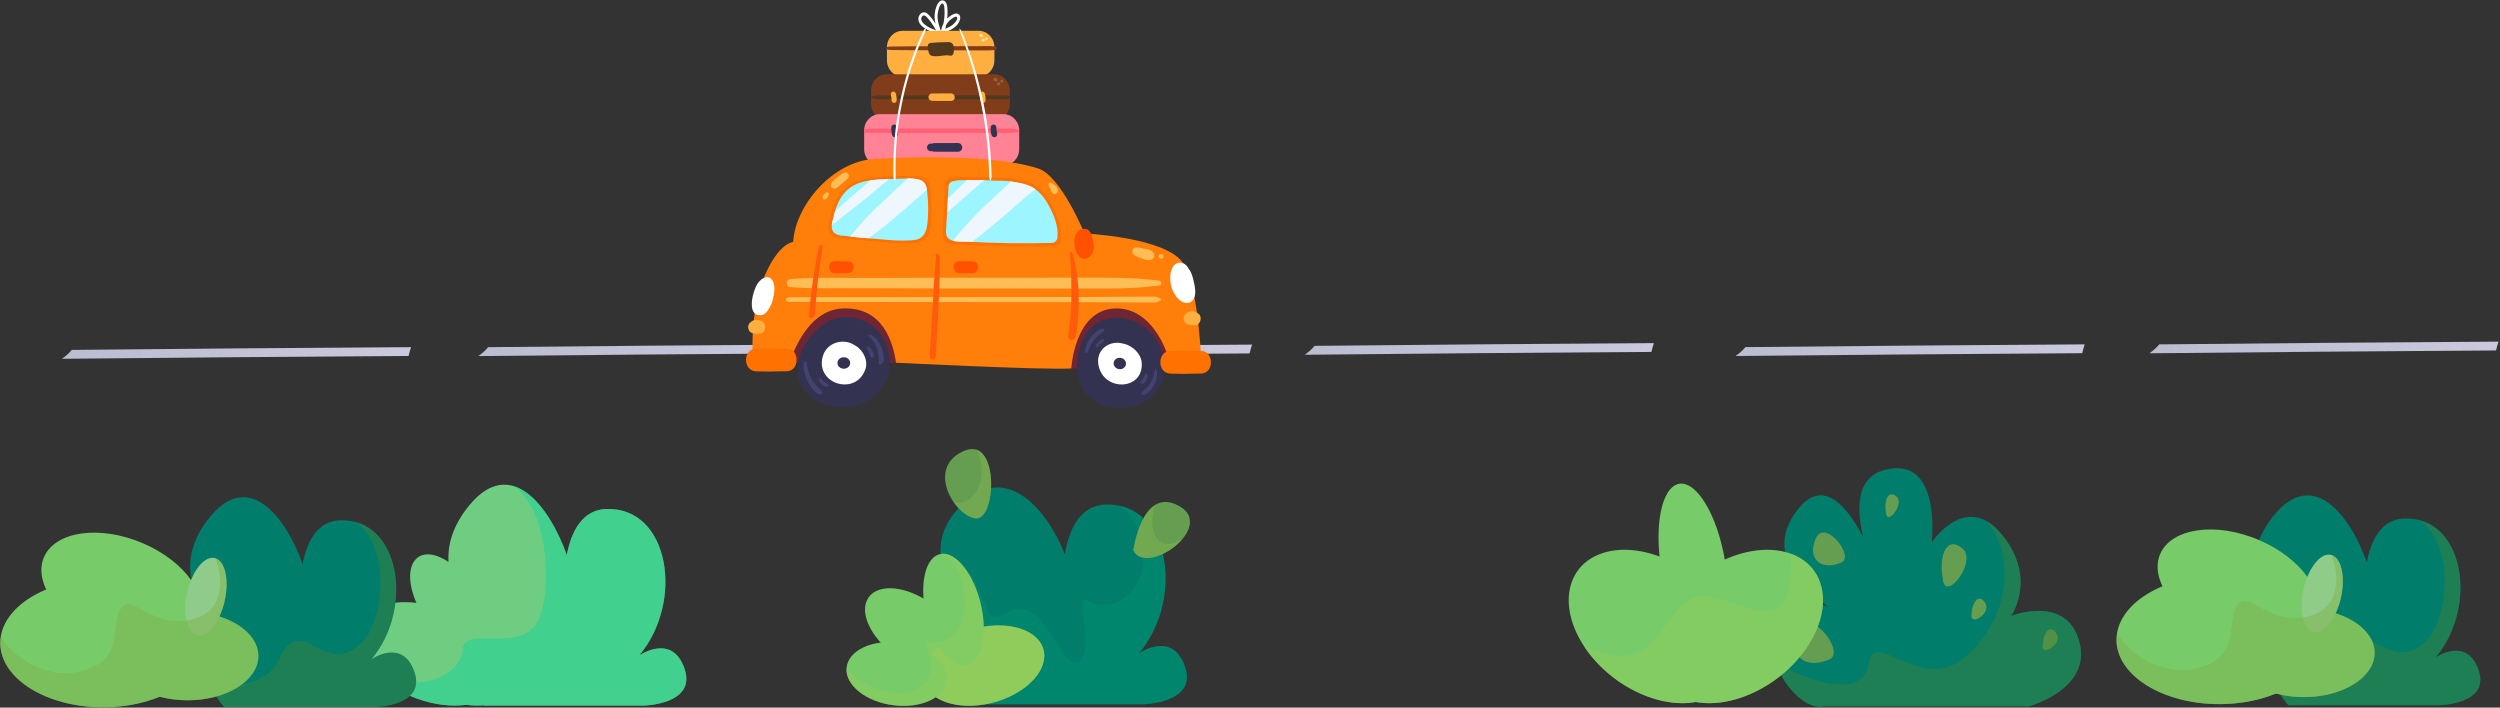 <svg width="1173" height="332" viewBox="0 0 1173 332" fill="none" xmlns="http://www.w3.org/2000/svg">
<rect x="0" y="0" width="1173" height="332" fill="#333333" stroke="none"/>
<path d="M855.504 331.404C843.665 334.205 823.474 307.166 835.661 290.388C847.847 273.609 867.342 290.388 867.342 290.388C867.342 290.388 820.03 267.611 844.025 238.438C866.304 211.347 886.844 284.325 886.844 284.325C886.844 284.325 856.078 227.735 884.395 220.429C911.199 213.514 906.339 254.492 906.339 254.492C906.339 254.492 922.299 230.254 939.211 250.762C956.124 271.27 943.589 288.984 943.589 288.984C943.589 288.984 969.703 278.73 975.619 301.103C981.535 323.476 951.941 331.398 951.941 331.398H855.504V331.404Z" fill="#007D6B"/>
<path d="M863.825 263.996C853.941 268.047 847.847 261.862 852.023 252.505C856.2 243.148 870.603 261.215 863.825 263.996Z" fill="#669E51"/>
<path d="M858.184 309.493C846.083 314.453 838.634 306.884 843.744 295.432C848.855 283.979 866.487 306.089 858.184 309.493Z" fill="#669E51"/>
<path d="M911.718 272.635C909.184 259.215 914.099 251.377 920.87 257.427C927.641 263.471 913.458 281.845 911.718 272.635Z" fill="#669E51"/>
<path d="M885.018 241.213C883.656 234.016 886.294 229.818 889.927 233.054C893.56 236.297 885.952 246.148 885.018 241.213Z" fill="#669E51"/>
<path d="M958.413 303.065C958.871 295.669 962.376 292.836 965.032 297.476C967.681 302.116 958.102 308.14 958.413 303.065Z" fill="#669E51"/>
<path d="M924.979 288.728C925.437 281.332 928.941 278.499 931.591 283.139C934.241 287.779 924.661 293.804 924.979 288.728Z" fill="#669E51"/>
<g style="mix-blend-mode:multiply" opacity="0.5">
<path d="M975.619 301.103C969.702 278.73 943.589 288.984 943.589 288.984C943.589 288.984 956.123 271.27 939.211 250.762C936.805 247.846 934.418 245.859 932.098 244.552C945.506 260.433 943.577 288.997 922.702 307.762C901.808 326.54 879.553 294.361 876.971 311.037C874.388 327.719 851.462 321.163 833.34 311.037C837.205 322.996 848.024 333.167 855.516 331.398H951.953C951.953 331.398 981.547 323.477 975.631 301.103H975.619Z" fill="#3D823D"/>
</g>
<path d="M321.18 313.754C315.385 296.835 299.938 307.525 299.938 307.525C321.18 282.165 314.097 237.835 284.491 238.816C273.33 239.187 268.024 249.191 265.949 260.439C257.621 237.053 239.463 213.866 220.34 236.925C212.58 246.282 209.96 255.318 210.443 263.65C204.52 259.67 198.708 258.843 195.276 262.195C191.326 266.04 191.625 274.301 195.392 282.87C181.685 281.229 170.36 285.671 167.887 294.765C164.718 306.416 177.253 321.24 195.887 327.879C204.075 330.795 212.073 331.648 218.74 330.699C221.341 331.071 224.156 331.141 227.099 330.949C227.166 331.02 227.209 331.071 227.209 331.071H301.868C301.868 331.071 326.968 330.667 321.174 313.748L321.18 313.754Z" fill="#6FCD81"/>
<g style="mix-blend-mode:multiply" opacity="0.5">
<path d="M321.18 313.754C315.385 296.835 299.938 307.525 299.938 307.525C321.18 282.165 314.097 237.835 284.491 238.816C273.33 239.188 268.024 249.192 265.948 260.439C260.551 245.295 251.039 230.254 239.811 227.78C255.087 234.817 260.148 271.61 253.176 289.683C246.197 307.756 217.928 293.047 217.189 304.398C216.457 315.748 201.034 324.156 179.359 318.702C183.908 322.413 189.543 325.617 195.881 327.88C204.068 330.796 212.067 331.648 218.734 330.699C221.335 331.071 224.15 331.142 227.093 330.949C227.16 331.02 227.202 331.071 227.202 331.071H301.862C301.862 331.071 326.962 330.667 321.167 313.748L321.18 313.754Z" fill="#13D499"/>
</g>
<path d="M105.207 331.711C105.207 331.711 89.601 315.273 105.207 306.409C110.848 303.205 121.093 310.626 121.093 310.626C121.093 310.626 68.219 279.069 98.686 242.321C125.227 210.315 149.814 272.135 146.145 291.24C142.481 310.338 131.479 245.051 159.589 244.115C187.699 243.18 194.422 285.273 174.255 309.351C174.255 309.351 188.92 299.199 194.421 315.266C199.923 331.333 176.086 331.711 176.086 331.711H105.201H105.207Z" fill="#007D6B"/>
<g style="mix-blend-mode:multiply" opacity="0.5">
<path d="M174.255 309.357C192.559 287.503 188.707 250.813 166.824 244.923C183.395 255.991 180.849 292.124 168.772 302.532C151.084 317.779 141.505 286.016 130.521 310.082C125.288 321.541 106.654 323.239 98.973 321.265C100.731 327.007 105.207 331.718 105.207 331.718H176.093C176.093 331.718 199.923 331.333 194.428 315.273C188.927 299.212 174.261 309.357 174.261 309.357H174.255Z" fill="#3D823D"/>
</g>
<path d="M460.533 330.43C460.533 330.43 443.84 312.838 460.533 303.353C466.571 299.924 477.531 307.871 477.531 307.871C477.531 307.871 415.681 267.322 453.554 234.784C482.073 210.283 508.26 266.688 504.34 287.125C500.42 307.563 488.649 237.707 518.725 236.707C548.807 235.707 556 280.749 534.416 306.506C534.416 306.506 550.108 295.643 555.993 312.831C561.879 330.02 536.376 330.43 536.376 330.43H460.527H460.533Z" fill="#007D6B"/>
<g style="mix-blend-mode:multiply" opacity="0.5">
<path d="M553.307 237.476C545.046 232.817 539.777 237.271 536.517 243.225C533.445 240.328 529.703 238.277 525.343 237.316C549.118 256.312 531.748 293.432 509.121 281.473C504.316 278.928 514.262 307.954 505.451 310.691C496.641 313.427 489.986 275.993 470.949 288.24C460.63 294.874 462.859 276.012 452.785 266.694L442.955 268.251C449.335 287.612 471.987 304.051 476.67 307.288C473.995 305.532 465.564 300.501 460.533 303.359C443.84 312.844 460.533 330.436 460.533 330.436H536.382C536.382 330.436 561.885 330.026 555.999 312.838C550.114 295.649 534.422 306.512 534.422 306.512C545.632 293.13 549.064 274.551 545.565 259.92C555.255 255.337 564.285 243.673 553.313 237.482L553.307 237.476Z" fill="#008F6F"/>
</g>
<path d="M449.842 309.024C446.215 316.446 433.643 316.292 421.774 308.685C409.899 301.077 403.219 288.888 406.846 281.473C410.473 274.051 423.044 274.199 434.913 281.812C446.789 289.42 453.468 301.603 449.842 309.031V309.024Z" fill="#77CC69"/>
<path d="M433.345 318.945C435.091 328.686 449.152 333.621 464.739 329.955C480.333 326.29 491.555 315.414 489.809 305.672C488.057 295.924 474.002 290.996 458.408 294.662C442.814 298.328 431.592 309.204 433.345 318.951V318.945Z" fill="#90CC5C"/>
<path d="M454.415 311.934C461.229 309.505 463.604 295.95 459.721 281.659C455.831 267.367 447.155 257.754 440.335 260.182C433.522 262.611 431.146 276.166 435.036 290.458C438.925 304.75 447.601 314.363 454.415 311.934Z" fill="#77CC69"/>
<path d="M444.292 319.073C445.049 310.947 435.115 303.077 422.116 301.494C409.117 299.911 397.962 305.217 397.211 313.344C396.454 321.47 406.382 329.34 419.387 330.923C432.386 332.506 443.541 327.2 444.298 319.073H444.292Z" fill="#77CC69"/>
<path d="M531.767 258.215C531.767 258.215 535.925 227.671 553.307 237.476C570.69 247.282 537.885 270.828 531.767 258.215Z" fill="#669E51"/>
<path d="M457.449 243.193C447.302 241.347 434.358 219.07 452.559 211.463C469.099 204.547 467.597 245.038 457.449 243.193Z" fill="#669E51"/>
<g style="mix-blend-mode:multiply" opacity="0.5">
<path d="M419.381 330.924C427.263 331.885 434.449 330.302 439.071 327.097C444.933 331.045 454.494 332.365 464.739 329.956C480.333 326.29 491.555 315.414 489.809 305.673C488.179 296.585 475.857 291.695 461.564 294.041C461.479 290.163 460.887 285.946 459.72 281.659C456.039 268.123 448.059 258.792 441.434 259.914C455.813 264.105 458.792 303.609 435.817 301.539C430.737 301.084 443.4 313.972 431.842 322.246C420.278 330.52 400.631 319.721 397.218 313.338C396.461 321.464 406.388 329.334 419.393 330.917L419.381 330.924Z" fill="#90CC5C"/>
</g>
<path d="M461.577 302.898C468.739 298.54 479.387 301.097 481.096 306.98C482.812 312.863 471.242 322.624 464.452 319.868C460.307 318.189 473.507 317.362 470.845 310.095C469.239 305.711 457.223 305.545 461.571 302.898H461.577Z" fill="#90CC5C"/>
<g style="mix-blend-mode:multiply" opacity="0.5">
<path d="M458.2 211.021C465.393 226.017 455.392 238.316 447.418 235.534C450.184 239.54 453.981 242.558 457.449 243.193C466.254 244.795 468.543 214.565 458.2 211.021Z" fill="#7EB24D"/>
</g>
<g style="mix-blend-mode:multiply" opacity="0.5">
<path d="M541.835 237.046C533.971 242.103 531.767 258.215 531.767 258.215C535.436 265.777 548.698 260.336 554.98 252.652C543.929 260.253 537.885 250.088 541.835 237.046Z" fill="#7EB24D"/>
</g>
<path d="M96.629 301.705C96.629 318.362 75.027 331.865 48.376 331.865C21.725 331.865 0.124 318.362 0.124 301.705C0.124 285.049 21.725 271.545 48.376 271.545C75.027 271.545 96.629 285.049 96.629 301.705Z" fill="#77CC69"/>
<path d="M121.216 307.813C121.216 319.278 106.349 328.571 88.001 328.571C69.654 328.571 54.787 319.278 54.787 307.813C54.787 296.348 69.654 287.048 88.001 287.048C106.349 287.048 121.216 296.341 121.216 307.813Z" fill="#77CC69"/>
<path d="M94.034 289.779C90.553 302.564 71.156 307.018 50.696 299.725C30.242 292.432 16.48 276.153 19.955 263.368C23.435 250.582 42.838 246.128 63.292 253.421C83.746 260.715 97.508 276.993 94.034 289.779Z" fill="#77CC69"/>
<path d="M101.08 261.926C105.824 263.464 107.68 272.769 105.219 282.716C102.759 292.662 96.922 299.481 92.178 297.943C87.434 296.405 85.584 287.099 88.038 277.153C90.499 267.206 96.335 260.387 101.08 261.926Z" fill="#90CC89"/>
<g style="mix-blend-mode:multiply" opacity="0.5">
<path d="M88.007 291.092C70.674 294.034 62.23 278.48 56.997 285.209C51.765 291.932 57.528 305.672 44.676 312.453C24.772 322.951 3.488 306.653 0.478 298.168C0.258 299.328 0.136 300.507 0.136 301.705C0.136 318.362 21.738 331.865 48.388 331.865C58.188 331.865 67.303 330.032 74.917 326.892C78.935 327.975 83.361 328.571 88.014 328.571C106.355 328.571 121.228 319.278 121.228 307.813C121.228 299.699 113.779 292.675 102.93 289.266C103.845 287.311 104.633 285.113 105.225 282.722C107.686 272.776 105.83 263.47 101.086 261.932C104.322 270.597 106.587 287.946 88.014 291.099L88.007 291.092Z" fill="#7EB24D"/>
</g>
<path d="M815.005 311.78C811.323 329.046 790.79 335.057 769.14 325.207C747.49 315.363 732.922 293.387 736.609 276.128C740.291 258.863 760.824 252.851 782.475 262.695C804.125 272.539 818.687 294.515 815.005 311.774V311.78Z" fill="#77CC69"/>
<path d="M776.381 311.78C780.063 329.046 800.596 335.057 822.246 325.207C843.897 315.363 858.465 293.387 854.783 276.128C851.101 258.863 830.568 252.851 808.918 262.695C787.267 272.539 772.706 294.515 776.387 311.774L776.381 311.78Z" fill="#77CC69"/>
<path d="M802.489 302.949C810.286 299.405 812.996 279.627 808.552 258.786C804.107 237.938 794.179 223.909 786.382 227.459C778.585 231.003 775.875 250.781 780.319 271.622C784.764 292.47 794.692 306.499 802.489 302.949Z" fill="#77CC69"/>
<g style="mix-blend-mode:multiply" opacity="0.5">
<path d="M840.24 259.843C842.834 310.114 809.022 273.449 794.435 280.665C777.45 289.073 778.182 318.74 743.411 303.5C749.297 312.357 758.339 320.297 769.14 325.207C778.653 329.532 787.945 330.795 795.693 329.385C803.441 330.789 812.734 329.526 822.24 325.207C843.891 315.363 858.459 293.387 854.777 276.128C853.061 268.091 847.67 262.534 840.24 259.843Z" fill="#90CC5C"/>
</g>
<path d="M1073.72 330.866C1073.72 330.866 1058.12 314.427 1073.72 305.564C1079.36 302.359 1089.61 309.781 1089.61 309.781C1089.61 309.781 1036.74 278.224 1067.2 241.475C1093.74 209.469 1118.33 271.289 1114.66 290.394C1111 309.492 1100 244.205 1128.11 243.27C1156.22 242.334 1162.94 284.427 1142.77 308.505C1142.77 308.505 1157.44 298.354 1162.94 314.421C1168.44 330.488 1144.6 330.866 1144.6 330.866H1073.72H1073.72Z" fill="#007D6B"/>
<g style="mix-blend-mode:multiply" opacity="0.5">
<path d="M1142.78 308.505C1161.08 286.651 1157.23 249.961 1135.35 244.071C1151.92 255.139 1149.37 291.272 1137.29 301.68C1119.61 316.927 1110.03 285.164 1099.04 309.23C1093.81 320.689 1075.18 322.387 1067.5 320.413C1069.25 326.155 1073.73 330.866 1073.73 330.866H1144.61C1144.61 330.866 1168.44 330.481 1162.95 314.421C1157.45 298.36 1142.78 308.505 1142.78 308.505H1142.78Z" fill="#3D823D"/>
</g>
<path d="M1089.57 300.212C1089.57 316.869 1067.97 330.372 1041.31 330.372C1014.66 330.372 993.062 316.869 993.062 300.212C993.062 283.556 1014.66 270.052 1041.31 270.052C1067.97 270.052 1089.57 283.556 1089.57 300.212Z" fill="#77CC69"/>
<path d="M1114.16 306.32C1114.16 317.785 1099.29 327.078 1080.95 327.078C1062.6 327.078 1047.73 317.785 1047.73 306.32C1047.73 294.854 1062.6 285.555 1080.95 285.555C1099.29 285.555 1114.16 294.848 1114.16 306.32Z" fill="#77CC69"/>
<path d="M1086.97 288.292C1083.49 301.077 1064.09 305.532 1043.63 298.238C1023.18 290.945 1009.42 274.667 1012.89 261.881C1016.37 249.095 1035.78 244.641 1056.23 251.934C1076.68 259.228 1090.45 275.506 1086.97 288.292Z" fill="#77CC69"/>
<path d="M1094.02 260.439C1098.76 261.977 1100.62 271.283 1098.16 281.229C1095.7 291.176 1089.86 297.995 1085.12 296.456C1080.37 294.918 1078.52 285.613 1080.98 275.666C1083.44 265.72 1089.27 258.901 1094.02 260.439Z" fill="#90CC89"/>
<g style="mix-blend-mode:multiply" opacity="0.5">
<path d="M1080.95 289.606C1063.61 292.547 1055.17 276.993 1049.94 283.722C1044.7 290.445 1050.47 304.186 1037.61 310.966C1017.71 321.464 996.426 305.166 993.416 296.681C993.196 297.841 993.074 299.02 993.074 300.219C993.074 316.875 1014.68 330.379 1041.33 330.379C1051.13 330.379 1060.24 328.546 1067.86 325.405C1071.87 326.488 1076.3 327.084 1080.95 327.084C1099.29 327.084 1114.17 317.792 1114.17 306.326C1114.17 298.213 1106.72 291.189 1095.87 287.779C1096.78 285.824 1097.57 283.626 1098.16 281.236C1100.62 271.289 1098.77 261.983 1094.02 260.445C1097.26 269.11 1099.52 286.459 1080.95 289.612L1080.95 289.606Z" fill="#7EB24D"/>
</g>
<path d="M192.877 162.884C138.58 163.204 85.681 163.646 33.668 164.172C32.514 165.64 30.92 167.03 29.052 168.351C82.164 167.806 136.235 167.357 191.705 167.024C192.016 165.652 192.437 164.268 192.871 162.884H192.877Z" fill="url(#paint0_linear_150_508)"/>
<path d="M388.255 161.602C333.959 161.922 281.06 162.365 229.046 162.89C227.892 164.358 226.299 165.749 224.431 167.069C277.543 166.524 331.614 166.075 387.083 165.742C387.395 164.371 387.816 162.986 388.249 161.602H388.255Z" fill="url(#paint1_linear_150_508)"/>
<path d="M776.009 160.987C721.712 161.307 668.813 161.749 616.8 162.275C615.646 163.743 614.052 165.133 612.184 166.454C665.296 165.909 719.367 165.46 774.837 165.127C775.148 163.755 775.569 162.371 776.003 160.987H776.009Z" fill="url(#paint2_linear_150_508)"/>
<path d="M587.481 161.685C533.184 162.006 480.285 162.448 428.272 162.973C427.118 164.441 425.524 165.832 423.656 167.152C476.768 166.607 530.839 166.158 586.308 165.825C586.62 164.454 587.041 163.069 587.475 161.685H587.481Z" fill="url(#paint3_linear_150_508)"/>
<path d="M978.146 161.576C923.849 161.897 870.95 162.339 818.937 162.864C817.783 164.332 816.189 165.723 814.321 167.043C867.433 166.498 921.504 166.05 976.973 165.716C977.285 164.345 977.706 162.96 978.14 161.576H978.146Z" fill="url(#paint4_linear_150_508)"/>
<path d="M1172.3 160.294C1118.01 160.615 1065.11 161.057 1013.09 161.583C1011.94 163.05 1010.35 164.441 1008.48 165.761C1061.59 165.216 1115.66 164.768 1171.13 164.435C1171.44 163.063 1171.86 161.679 1172.3 160.294H1172.3Z" fill="url(#paint5_linear_150_508)"/>
<path d="M449.562 6.546C448.591 6.001 447.4 6.591 446.521 7.078C445.764 7.501 445.062 8.046 444.439 8.674C444.445 8.609 444.457 8.545 444.463 8.481C444.586 7.168 444.616 5.841 444.549 4.527C444.5 3.521 444.451 2.47 444.024 1.547C443.688 0.823 443.102 0.233 442.308 0.169C441.356 0.092 440.611 0.771 440.116 1.56C438.92 3.444 438.437 5.969 438.517 8.199C438.553 9.193 438.718 10.16 438.968 11.115C438.706 10.712 438.437 10.308 438.15 9.91C437.503 9.013 436.819 8.148 436.087 7.328C435.458 6.623 434.743 5.899 433.791 5.783C432.1 5.578 430.836 7.392 430.897 9.039C430.97 11.077 432.698 12.519 434.218 13.487C435.952 14.589 437.833 15.313 439.817 15.493C440.006 15.89 440.196 16.294 440.373 16.704C440.66 17.37 441.685 17.024 441.661 16.339C441.661 16.326 441.661 16.319 441.661 16.306C442.009 16.55 442.589 16.416 442.778 15.916C442.845 15.736 442.9 15.544 442.962 15.364C443.413 15.191 443.853 14.98 444.164 14.852C446.069 14.083 448.011 13.076 449.317 11.378C450.258 10.154 451.406 7.565 449.568 6.539L449.562 6.546ZM440.226 5.033C440.476 4.014 440.886 2.508 441.71 1.829C442.632 1.073 442.992 2.681 443.071 3.354C443.236 4.7 443.218 6.104 443.145 7.456C443.077 8.661 442.919 9.853 442.687 11.032C442.137 12.038 441.753 13.128 441.551 14.268C441.49 14.198 441.398 14.16 441.313 14.172C440.867 12.403 440.116 10.718 439.945 8.879C439.823 7.59 439.915 6.29 440.226 5.033ZM435.134 12.391C433.773 11.558 431.257 9.667 432.643 7.751C433.309 6.834 434.139 7.308 434.78 7.981C435.598 8.834 436.349 9.782 437.039 10.75C437.839 11.872 438.553 13.051 439.2 14.275C437.79 13.769 436.41 13.173 435.134 12.391ZM448.163 10.494C447.596 11.199 446.893 11.763 446.136 12.23C445.385 12.698 444.586 13.076 443.774 13.41C443.694 13.442 443.615 13.467 443.535 13.499C443.706 12.878 443.859 12.243 443.987 11.609C444.207 11.224 444.451 10.859 444.726 10.513C445.306 9.789 445.984 9.154 446.753 8.661C447.229 8.353 448.835 7.283 449.085 8.219C449.293 8.988 448.591 9.962 448.157 10.5L448.163 10.494Z" fill="white"/>
<path d="M423.485 35.995L459.245 35.995C463.291 35.995 466.572 32.551 466.572 28.304V22.151C466.572 17.904 463.291 14.461 459.245 14.461L423.485 14.461C419.438 14.461 416.158 17.904 416.158 22.151V28.304C416.158 32.551 419.438 35.995 423.485 35.995Z" fill="#FFAF40"/>
<path d="M467.207 21.972C466.389 21.786 465.625 21.62 464.777 21.626H462.212C460.558 21.639 458.897 21.639 457.242 21.645C453.878 21.652 450.508 21.658 447.144 21.671C440.409 21.684 433.681 21.716 426.946 21.741C425.023 21.748 423.1 21.754 421.177 21.786C420.267 21.799 419.357 21.806 418.454 21.825C417.581 21.844 416.579 21.767 415.834 22.273C415.56 22.459 415.56 22.818 415.834 23.01C416.469 23.446 417.226 23.414 417.971 23.446C418.826 23.485 419.681 23.478 420.536 23.491C422.19 23.517 423.851 23.53 425.506 23.536C428.87 23.549 432.24 23.562 435.604 23.574C442.339 23.6 449.067 23.619 455.801 23.632C457.725 23.632 459.648 23.639 461.571 23.645C462.481 23.645 463.391 23.645 464.294 23.645C465.32 23.645 466.205 23.523 467.201 23.299C467.86 23.151 467.86 22.12 467.201 21.972H467.207Z" fill="#813D19"/>
<path d="M447.376 21.517C447.217 20.799 446.771 20.216 446.112 19.953C445.568 19.735 444.97 19.761 444.396 19.761C441.783 19.78 439.17 19.896 436.569 20.139C435.891 20.203 435.293 20.831 435.354 21.524C435.232 21.69 435.171 21.921 435.226 22.197C435.354 22.793 435.482 23.395 435.616 23.991C435.726 24.485 435.836 25.016 436.111 25.446C437.411 27.49 443.157 25.593 445.166 25.997C445.599 26.087 446.045 26.196 446.472 26.08C447.858 25.709 447.602 22.543 447.376 21.511V21.517Z" fill="#52381E"/>
<path d="M461.01 16.499C460.961 16.416 460.9 16.332 460.839 16.255C460.826 16.236 460.808 16.217 460.79 16.198C460.784 16.191 460.771 16.178 460.765 16.172C460.704 16.108 460.637 16.063 460.558 16.025C460.491 15.992 460.423 15.967 460.35 15.954C460.259 15.935 460.167 15.922 460.075 15.916C459.984 15.909 459.898 15.922 459.813 15.96C459.709 16.005 459.642 16.082 459.581 16.172C459.581 16.172 459.581 16.172 459.575 16.178C459.52 16.236 459.489 16.313 459.477 16.39C459.471 16.441 459.477 16.492 459.489 16.55C459.514 16.73 459.611 16.883 459.764 16.98C459.764 16.98 459.77 16.986 459.776 16.992C459.831 17.044 459.88 17.095 459.935 17.14C459.996 17.185 460.057 17.223 460.118 17.268C460.179 17.326 460.228 17.364 460.301 17.396C460.405 17.441 460.497 17.454 460.607 17.434C460.643 17.434 460.674 17.422 460.71 17.415C460.716 17.415 460.723 17.415 460.729 17.415C460.796 17.402 460.851 17.351 460.9 17.306C460.942 17.268 460.985 17.204 461.01 17.165C461.064 17.076 461.101 16.954 461.095 16.845C461.095 16.723 461.058 16.608 460.997 16.505L461.01 16.499Z" fill="#FFF494"/>
<path d="M461.907 18.312C461.803 18.216 461.669 18.14 461.529 18.146C461.388 18.152 461.254 18.204 461.15 18.312C461.107 18.338 461.071 18.37 461.022 18.389C461.052 18.377 461.077 18.364 461.107 18.351C461.028 18.383 460.955 18.422 460.894 18.486C460.881 18.498 460.869 18.511 460.857 18.524C460.851 18.53 460.845 18.537 460.833 18.543C460.82 18.55 460.808 18.562 460.796 18.569C460.765 18.588 460.747 18.601 460.723 18.62C460.704 18.639 460.686 18.659 460.674 18.678C460.674 18.678 460.674 18.678 460.668 18.678C460.601 18.678 460.527 18.691 460.497 18.761C460.454 18.838 460.472 18.921 460.527 18.985C460.539 19.005 460.552 19.017 460.564 19.037L460.576 19.049C460.588 19.075 460.594 19.101 460.607 19.127C460.686 19.287 460.845 19.364 461.003 19.408C461.077 19.428 461.162 19.441 461.242 19.447C461.37 19.46 461.504 19.415 461.614 19.344C461.724 19.28 461.834 19.191 461.913 19.088C462.005 18.973 462.072 18.845 462.072 18.691C462.072 18.55 462.011 18.389 461.913 18.293L461.907 18.312Z" fill="#FFF494"/>
<path d="M463.33 17.907C463.305 17.837 463.269 17.773 463.22 17.722C463.087 17.582 462.88 17.518 462.692 17.576C462.692 17.576 462.692 17.576 462.686 17.576C462.644 17.595 462.601 17.614 462.559 17.633C462.498 17.671 462.443 17.716 462.407 17.779C462.371 17.818 462.352 17.856 462.34 17.907C462.304 17.977 462.292 18.047 462.292 18.123C462.298 18.174 462.304 18.226 462.31 18.276C462.328 18.321 462.346 18.366 462.365 18.41C462.401 18.474 462.443 18.531 462.504 18.57C462.559 18.62 462.619 18.652 462.686 18.671C462.686 18.671 462.686 18.671 462.692 18.671C462.789 18.697 462.886 18.697 462.978 18.671C463.069 18.646 463.147 18.595 463.214 18.525C463.245 18.487 463.269 18.448 463.299 18.41C463.348 18.321 463.372 18.226 463.372 18.123C463.372 18.047 463.36 17.971 463.323 17.907H463.33Z" fill="#FFF494"/>
<path d="M416.06 56.381L466.474 56.381C470.521 56.381 473.801 52.938 473.801 48.69V42.538C473.801 38.29 470.521 34.847 466.474 34.847L416.06 34.847C412.014 34.847 408.734 38.29 408.734 42.538V48.69C408.734 52.938 412.014 56.381 416.06 56.381Z" fill="#813D19"/>
<path d="M409.02 46.075C409.979 46.274 410.95 46.543 411.927 46.588C412.959 46.633 414.003 46.588 415.034 46.588C417.11 46.588 419.18 46.588 421.256 46.588C425.457 46.588 429.651 46.588 433.852 46.588C442.198 46.588 450.545 46.582 458.891 46.575C463.556 46.575 468.22 46.588 472.885 46.524C473.416 46.53 473.679 46.101 473.673 45.665C473.673 45.229 473.416 44.8 472.885 44.806C456.198 44.576 439.5 44.742 422.807 44.736C420.523 44.736 418.246 44.736 415.963 44.736C414.821 44.736 413.679 44.736 412.543 44.736C411.335 44.736 410.193 45.005 409.014 45.248C408.617 45.332 408.617 46.005 409.014 46.088L409.02 46.075Z" fill="#52381E"/>
<path d="M459.727 44.698C459.825 45.057 459.898 45.416 459.953 45.787C459.966 45.909 459.978 46.037 459.99 46.159C460.002 46.454 460.008 46.742 460.02 47.037C460.033 47.37 460.149 47.691 460.375 47.928C460.582 48.146 460.924 48.312 461.223 48.3C461.907 48.267 462.383 47.742 462.426 47.037C462.463 46.39 462.414 45.768 462.322 45.127C462.304 44.999 462.273 44.877 462.249 44.755C462.243 44.602 462.231 44.441 462.194 44.3C462.164 44.185 462.121 44.076 462.084 43.967H462.078C462.048 43.858 462.005 43.749 461.944 43.653C461.87 43.519 461.779 43.397 461.663 43.294C461.333 42.903 460.747 42.865 460.314 43.102C459.776 43.397 459.563 44.115 459.727 44.698Z" fill="#FFAF40"/>
<path d="M418.014 44.698C418.112 45.057 418.185 45.416 418.24 45.787C418.252 45.909 418.264 46.037 418.277 46.159C418.289 46.454 418.295 46.742 418.307 47.037C418.319 47.37 418.435 47.691 418.661 47.928C418.869 48.146 419.211 48.312 419.51 48.3C420.194 48.267 420.67 47.742 420.713 47.037C420.749 46.39 420.7 45.768 420.609 45.127C420.591 44.999 420.56 44.877 420.536 44.755C420.53 44.602 420.517 44.441 420.481 44.3C420.45 44.185 420.407 44.076 420.371 43.967H420.365C420.334 43.858 420.291 43.749 420.23 43.653C420.157 43.519 420.066 43.397 419.95 43.294C419.62 42.903 419.034 42.865 418.6 43.102C418.063 43.397 417.849 44.115 418.014 44.698Z" fill="#FFAF40"/>
<path d="M447.986 45.601C447.968 45.184 447.822 44.8 447.59 44.492C447.284 44.089 446.832 43.826 446.301 43.826C445.556 43.826 444.811 43.826 444.067 43.832C443.999 43.826 443.932 43.813 443.865 43.813C441.917 43.826 439.97 43.845 438.022 43.858C437.979 43.858 437.937 43.871 437.894 43.871C437.692 43.871 437.485 43.871 437.283 43.871C436.783 43.871 436.3 44.14 435.989 44.55C435.763 44.845 435.623 45.204 435.641 45.595C435.659 45.998 435.8 46.377 436.026 46.671C436.319 47.062 436.758 47.319 437.283 47.319C437.485 47.319 437.686 47.319 437.888 47.319C437.93 47.319 437.973 47.331 438.022 47.331C439.97 47.344 441.917 47.364 443.865 47.376C443.932 47.376 443.993 47.364 444.06 47.357C444.811 47.357 445.556 47.37 446.307 47.364C446.82 47.364 447.315 47.088 447.638 46.665C447.87 46.364 448.017 45.992 447.999 45.588L447.986 45.601Z" fill="#FFAF40"/>
<path d="M468.019 37.302C467.976 37.129 467.897 36.969 467.775 36.847C467.695 36.77 467.604 36.693 467.512 36.636C467.488 36.623 467.463 36.603 467.439 36.591C467.365 36.552 467.28 36.514 467.201 36.482C466.944 36.392 466.743 36.482 466.517 36.584C466.474 36.603 466.437 36.629 466.401 36.661C466.303 36.719 466.23 36.802 466.175 36.898C466.12 37.001 466.089 37.116 466.089 37.231C466.089 37.456 466.205 37.706 466.401 37.808C466.413 37.815 466.425 37.828 466.437 37.834C466.462 37.853 466.48 37.879 466.511 37.898C466.584 37.968 466.676 38.02 466.773 38.045C466.773 38.045 466.785 38.045 466.792 38.045C466.81 38.058 466.834 38.065 466.853 38.078C466.944 38.142 467.048 38.167 467.152 38.212C467.097 38.186 467.042 38.161 466.981 38.135C467.06 38.167 467.133 38.212 467.213 38.238C467.231 38.238 467.243 38.251 467.262 38.251C467.28 38.257 467.298 38.27 467.317 38.276C467.408 38.302 467.512 38.302 467.604 38.276C467.72 38.244 467.811 38.174 467.884 38.071C467.945 37.981 467.994 37.879 468.019 37.77C468.037 37.699 468.049 37.584 468.049 37.539C468.049 37.456 468.031 37.366 468.013 37.283L468.019 37.302Z" fill="#936038"/>
<path d="M469.35 39.07L469.283 38.91C469.24 38.833 469.185 38.769 469.118 38.718C469.075 38.673 469.032 38.648 468.977 38.628C468.898 38.583 468.819 38.564 468.727 38.571C468.672 38.577 468.611 38.583 468.556 38.596C468.489 38.615 468.428 38.648 468.373 38.686C468.355 38.699 468.33 38.712 468.306 38.724C468.226 38.763 468.153 38.801 468.098 38.872C468.086 38.878 468.074 38.891 468.062 38.897C468.068 38.897 468.08 38.891 468.086 38.885C468.074 38.897 468.062 38.91 468.049 38.917C468.007 38.942 467.964 38.955 467.927 38.993C467.86 39.064 467.817 39.147 467.787 39.243C467.762 39.346 467.762 39.442 467.787 39.545C467.811 39.641 467.86 39.724 467.927 39.795C467.988 39.846 468.049 39.904 468.123 39.942C468.202 39.98 468.281 40.025 468.367 40.038C468.397 40.038 468.434 40.051 468.464 40.051C468.44 40.051 468.538 40.064 468.562 40.064C468.593 40.064 468.623 40.064 468.654 40.051C468.715 40.051 468.77 40.032 468.825 40.006C468.843 40 468.886 39.98 468.916 39.968C468.983 39.929 469.038 39.871 469.099 39.827C469.118 39.814 469.13 39.801 469.142 39.782C469.191 39.724 469.24 39.66 469.283 39.596C469.331 39.519 469.356 39.436 469.362 39.346C469.38 39.256 469.38 39.167 469.35 39.077V39.07Z" fill="#936038"/>
<path d="M470.685 37.786C470.667 37.729 470.643 37.678 470.6 37.633C470.57 37.583 470.533 37.538 470.479 37.506C470.436 37.462 470.388 37.436 470.333 37.417C470.254 37.372 470.169 37.353 470.078 37.36C470.018 37.366 469.963 37.379 469.902 37.385C469.817 37.404 469.738 37.449 469.678 37.513C469.66 37.525 469.647 37.544 469.629 37.563C469.599 37.583 469.569 37.595 469.544 37.621L469.465 37.729C469.417 37.812 469.393 37.907 469.393 38.003C469.393 38.016 469.393 38.029 469.393 38.041C469.393 38.073 469.399 38.175 469.423 38.232C469.471 38.366 469.496 38.436 469.593 38.538C469.635 38.583 469.69 38.627 469.745 38.659C469.799 38.685 469.848 38.704 469.902 38.729C469.993 38.761 470.078 38.761 470.169 38.742C470.23 38.742 470.285 38.723 470.339 38.697C470.424 38.672 470.491 38.621 470.552 38.551C470.588 38.506 470.618 38.455 470.655 38.411C470.679 38.353 470.697 38.302 470.722 38.245C470.728 38.181 470.74 38.124 470.746 38.06C470.746 37.965 470.728 37.876 470.691 37.793L470.685 37.786Z" fill="#936038"/>
<path d="M470.889 53.555H412.782C408.735 53.555 405.455 56.998 405.455 61.245V69.942C405.455 74.189 408.735 77.633 412.782 77.633H470.889C474.935 77.633 478.215 74.189 478.215 69.942V61.245C478.215 56.998 474.935 53.555 470.889 53.555Z" fill="#FF8395"/>
<path d="M449.531 67.109C449.372 67.109 449.214 67.109 449.055 67.109C449.031 67.109 449 67.103 448.976 67.103C448.31 67.103 447.645 67.109 446.973 67.116C446.515 67.116 446.057 67.116 445.599 67.122C445.434 67.122 445.27 67.122 445.105 67.122C442.846 67.122 440.58 67.135 438.321 67.141C438.016 67.141 437.723 67.231 437.461 67.372C437.18 67.379 436.899 67.379 436.618 67.391C436.087 67.372 435.604 67.667 435.293 68.096C435.073 68.391 434.939 68.75 434.939 69.154C434.939 69.59 435.092 69.968 435.336 70.269C435.647 70.673 436.111 70.942 436.618 70.923C436.899 70.936 437.174 70.936 437.454 70.942C437.717 71.083 438.004 71.173 438.315 71.173C440.58 71.173 442.84 71.186 445.105 71.192C445.263 71.192 445.428 71.192 445.587 71.192C446.051 71.192 446.509 71.192 446.973 71.198C447.639 71.198 448.304 71.205 448.97 71.211C448.994 71.211 449.018 71.205 449.049 71.205C449.208 71.205 449.366 71.205 449.531 71.205C450.551 71.205 451.528 70.256 451.485 69.154C451.436 68.039 450.63 67.109 449.531 67.103V67.109Z" fill="#343251"/>
<path d="M477.892 60.899C476.823 60.681 475.73 60.374 474.637 60.323C473.484 60.271 472.317 60.323 471.157 60.323C468.837 60.323 466.517 60.323 464.203 60.323C459.508 60.323 454.813 60.323 450.117 60.323C440.782 60.323 431.453 60.329 422.117 60.335C416.897 60.335 411.683 60.323 406.463 60.393C405.87 60.387 405.577 60.867 405.583 61.354C405.583 61.842 405.87 62.322 406.463 62.316C425.121 62.578 443.798 62.386 462.463 62.393C465.015 62.393 467.567 62.393 470.113 62.393C471.389 62.393 472.665 62.393 473.941 62.393C475.291 62.393 476.573 62.091 477.892 61.816C478.331 61.726 478.331 60.97 477.892 60.88V60.899Z" fill="#FF6074"/>
<path d="M421.189 62.437C421.079 62.04 420.994 61.63 420.933 61.22C420.92 61.079 420.902 60.944 420.896 60.803C420.884 60.476 420.872 60.149 420.859 59.822C420.847 59.451 420.719 59.092 420.469 58.823C420.237 58.579 419.852 58.393 419.516 58.413C418.753 58.451 418.216 59.034 418.173 59.822C418.13 60.54 418.185 61.239 418.289 61.957C418.307 62.098 418.344 62.232 418.368 62.373C418.381 62.546 418.387 62.719 418.429 62.88C418.46 63.008 418.509 63.129 418.551 63.258C418.551 63.258 418.552 63.258 418.558 63.258C418.594 63.386 418.643 63.501 418.71 63.61C418.79 63.764 418.893 63.898 419.022 64.014C419.388 64.45 420.047 64.495 420.53 64.232C421.128 63.905 421.372 63.097 421.189 62.45V62.437Z" fill="#343251"/>
<path d="M467.83 62.437C467.72 62.04 467.634 61.63 467.573 61.22C467.561 61.079 467.543 60.944 467.537 60.803C467.524 60.476 467.512 60.149 467.5 59.822C467.488 59.451 467.36 59.092 467.109 58.823C466.877 58.579 466.493 58.393 466.157 58.413C465.394 58.451 464.856 59.034 464.814 59.822C464.771 60.54 464.826 61.239 464.93 61.957C464.948 62.098 464.985 62.232 465.009 62.373C465.021 62.546 465.027 62.719 465.07 62.88C465.1 63.008 465.149 63.129 465.192 63.258C465.192 63.258 465.192 63.258 465.198 63.258C465.235 63.386 465.284 63.501 465.351 63.61C465.43 63.764 465.534 63.898 465.662 64.014C466.029 64.45 466.688 64.495 467.17 64.232C467.769 63.905 468.013 63.097 467.83 62.45V62.437Z" fill="#343251"/>
<path d="M472.403 55.324C472.378 55.234 472.329 55.157 472.262 55.093C472.232 55.055 472.177 55.016 472.14 54.99C472.097 54.959 472.055 54.92 472.012 54.888C471.969 54.856 471.927 54.83 471.878 54.805C471.804 54.766 471.737 54.728 471.658 54.709C471.499 54.664 471.395 54.689 471.237 54.709C471.194 54.715 471.145 54.728 471.102 54.741C471.053 54.76 471.005 54.785 470.956 54.805L470.834 54.907L470.736 55.035C470.693 55.106 470.669 55.189 470.663 55.273C470.65 55.33 470.65 55.388 470.663 55.446C470.663 55.503 470.675 55.554 470.705 55.606C470.718 55.657 470.748 55.708 470.785 55.747C470.827 55.811 470.882 55.862 470.944 55.901C470.919 55.881 470.895 55.862 470.87 55.843C470.931 55.894 470.98 55.945 471.041 55.997C471.066 56.022 471.096 56.048 471.127 56.061C471.182 56.086 471.237 56.112 471.291 56.138C471.298 56.138 471.31 56.138 471.316 56.144C471.322 56.144 471.334 56.151 471.34 56.157C471.359 56.163 471.371 56.176 471.389 56.189C471.45 56.227 471.517 56.253 471.585 56.285C471.646 56.291 471.707 56.304 471.762 56.311C471.853 56.311 471.945 56.291 472.024 56.247C472.079 56.227 472.134 56.202 472.171 56.157C472.244 56.106 472.305 56.041 472.348 55.958C472.372 55.901 472.391 55.843 472.415 55.792C472.421 55.727 472.433 55.663 472.439 55.606C472.439 55.51 472.421 55.413 472.378 55.33L472.403 55.324Z" fill="#DB92A3"/>
<path d="M475.364 56.432C475.297 56.31 475.205 56.214 475.089 56.144C474.998 56.086 474.906 56.054 474.802 56.048C474.698 56.022 474.595 56.028 474.497 56.06C474.399 56.086 474.308 56.131 474.235 56.208C474.149 56.266 474.082 56.342 474.033 56.432C474.009 56.496 473.984 56.56 473.954 56.624C473.923 56.752 473.923 56.881 473.954 57.009C473.954 56.996 473.948 56.983 473.941 56.977C473.893 56.9 473.844 56.829 473.783 56.759C473.777 56.746 473.764 56.74 473.758 56.727L473.746 56.714H473.74C473.673 56.631 473.593 56.58 473.502 56.547C473.398 56.503 473.313 56.471 473.19 56.483C473.117 56.49 473.044 56.503 472.971 56.515C472.958 56.515 472.946 56.515 472.934 56.522H472.922C472.83 56.541 472.757 56.586 472.69 56.65C472.665 56.669 472.641 56.688 472.617 56.708C472.531 56.797 472.476 56.9 472.446 57.022C472.415 57.15 472.415 57.272 472.446 57.4C472.464 57.445 472.494 57.534 472.519 57.573C472.58 57.701 472.586 57.675 472.635 57.727C472.641 57.733 472.653 57.746 472.659 57.752C472.72 57.823 472.745 57.868 472.855 57.925C472.916 57.951 472.971 57.977 473.032 58.002C473.032 58.002 473.032 58.002 473.038 58.002C473.038 58.002 473.05 58.002 473.056 58.002C473.068 58.002 473.081 58.002 473.093 58.009C473.117 58.015 473.142 58.022 473.166 58.034C473.227 58.041 473.288 58.053 473.349 58.06C473.41 58.053 473.471 58.041 473.532 58.034C473.587 58.009 473.642 57.983 473.697 57.964C473.777 57.919 473.844 57.855 473.893 57.778C473.935 57.733 473.966 57.682 473.984 57.618C474.015 57.56 474.033 57.502 474.033 57.432C474.051 57.368 474.051 57.304 474.033 57.24C474.033 57.22 474.027 57.195 474.021 57.175C474.033 57.201 474.039 57.22 474.051 57.246C474.118 57.368 474.21 57.464 474.326 57.534C474.448 57.611 474.576 57.65 474.717 57.65C474.857 57.65 474.985 57.611 475.108 57.541C475.114 57.541 475.126 57.528 475.132 57.528C475.352 57.4 475.486 57.137 475.486 56.874V56.842C475.486 56.695 475.45 56.56 475.382 56.432H475.364Z" fill="#DB92A3"/>
<path d="M549.345 174.009L502.65 172.874L420.42 170.189H367.564L377.791 138.414C377.791 138.414 407.488 131.185 409.259 132.223C411.029 133.255 463.94 136.767 470.431 137.594C476.921 138.42 530.815 137.184 530.815 137.184L544.974 144.823L554.022 168.151L549.345 174.015V174.009Z" fill="#6F2533"/>
<path d="M410.376 74.55C390.576 75.691 373.089 96.494 372.161 113.529C372.161 113.529 365.408 113.811 358.656 129.711C351.903 145.611 352.599 168.042 353.997 170.599C355.395 173.156 369.597 173.156 369.597 173.156C369.597 173.156 376.234 145.586 395.326 144.733C414.418 143.881 419.028 160.813 420.426 170.183C420.426 170.183 491.012 173.72 502.656 172.868C502.656 172.868 504.091 145.586 522.951 144.733C541.811 143.881 549.583 168.613 549.351 174.009C549.351 174.009 560.06 173.438 563.785 173.438C563.785 173.438 562.961 136.241 555.28 123.744C547.599 111.253 508.841 109.549 508.841 109.549C508.841 109.549 497.851 82.664 487.221 79.087C475.614 75.191 449.733 72.268 410.388 74.544L410.376 74.55Z" fill="#FF7F0A"/>
<path d="M493.565 96.334C491.342 91.963 488.338 88.008 483.838 86.028C481.714 85.093 479.418 84.541 477.073 84.183C473.697 83.356 470.125 83.356 466.639 83.337C460.552 82.965 454.458 82.907 448.371 83.125C447.944 83.138 447.565 83.24 447.235 83.394C446.906 83.433 446.57 83.458 446.24 83.497C444.702 83.702 443.584 84.631 443.493 86.329C443.114 93.277 442.736 100.217 442.345 107.165C442.211 109.593 441.808 112.221 444.152 113.669C446.491 115.118 450.276 114.663 452.908 114.81C466.889 115.618 480.896 115.816 494.896 115.458C496.55 115.413 497.631 114.125 497.771 112.49C498.26 106.754 496.098 101.313 493.559 96.327L493.565 96.334Z" fill="#FF7100"/>
<path d="M543.93 131.71C532.628 130.179 521.412 130.268 510.031 130.281C498.925 130.288 487.825 130.294 476.719 130.307C454.318 130.32 431.91 130.268 409.509 130.422C396.7 130.512 383.713 129.986 370.934 130.922C368.589 131.095 368.589 134.575 370.934 134.748C382.168 135.568 393.567 135.133 404.832 135.21C415.938 135.286 427.038 135.325 438.144 135.331C460.546 135.344 482.953 135.363 505.354 135.376C518.274 135.383 531.096 135.69 543.93 133.947C545.297 133.761 545.297 131.896 543.93 131.71Z" fill="#FFBD55"/>
<path d="M544.467 140.112C543.923 139.856 543.362 139.516 542.794 139.337C542.14 139.132 541.402 139.215 540.724 139.215C539.216 139.215 537.702 139.209 536.194 139.202C533.403 139.196 530.613 139.215 527.823 139.234C522.126 139.285 516.43 139.337 510.739 139.337C499.346 139.343 487.96 139.35 476.567 139.356C453.903 139.369 431.233 139.388 408.569 139.401C397.841 139.407 387.114 139.42 376.386 139.439C374.329 139.401 372.265 139.452 370.213 139.446C369.92 139.446 369.688 139.555 369.524 139.715C368.492 139.734 368.492 141.381 369.524 141.4C369.688 141.561 369.92 141.67 370.213 141.67C372.259 141.67 374.31 141.714 376.362 141.676C397.096 141.714 417.825 141.721 438.559 141.734C461.223 141.746 483.893 141.766 506.557 141.779C512.95 141.779 519.342 141.811 525.735 141.868C528.873 141.894 532.011 141.932 535.15 141.926C536.78 141.926 538.404 141.919 540.034 141.913C540.822 141.913 541.689 142.009 542.47 141.862C543.166 141.727 543.832 141.323 544.473 141.022C544.802 140.868 544.802 140.26 544.473 140.106L544.467 140.112Z" fill="#FFBD55"/>
<path d="M411.78 155.263C405.034 148.053 393.555 145.688 383.994 154.013C376.618 160.435 371.142 172.035 375.867 180.95C379.366 187.551 387.969 191.281 395.857 191.121C409.399 190.839 417.941 180.687 417.513 168.914C417.324 163.646 415.138 158.852 411.78 155.263Z" fill="#343251"/>
<path d="M404.637 165.267C403.66 163.832 402.335 162.621 400.802 161.851C396.883 159.294 390.856 159.884 387.651 164.005C386.808 165.088 386.228 166.376 385.905 167.735C382.913 180.405 401.792 185.885 406.084 173.105C406.926 170.593 406.249 167.632 404.631 165.267H404.637Z" fill="white"/>
<path d="M398.8 169.593C398.659 169.138 398.403 168.734 398.03 168.401C397.829 168.26 397.627 168.119 397.426 167.978C396.962 167.735 396.455 167.613 395.918 167.606C395.509 167.594 395.124 167.67 394.764 167.837C394.392 167.946 394.074 168.132 393.799 168.395C393.506 168.638 393.299 168.933 393.183 169.266C392.993 169.587 392.908 169.933 392.926 170.311L393.03 171.029C393.17 171.49 393.427 171.887 393.799 172.221C394.001 172.362 394.202 172.503 394.404 172.644C394.868 172.887 395.375 173.009 395.912 173.015C396.321 173.028 396.706 172.951 397.066 172.785C397.438 172.676 397.756 172.49 398.03 172.227C398.324 171.984 398.531 171.695 398.647 171.356C398.836 171.035 398.922 170.689 398.904 170.311L398.794 169.593H398.8Z" fill="#343251"/>
<path d="M533.776 151.558C524.862 146.918 513.591 148.271 508.261 159.012C504.145 167.305 503.791 179.834 511.558 186.698C517.309 191.78 526.528 192.601 533.568 189.999C545.651 185.532 549.339 173.4 544.32 162.53C542.073 157.666 538.215 153.866 533.776 151.558Z" fill="#343251"/>
<path d="M531.279 163.12C529.832 162.082 528.165 161.358 526.48 161.121C521.943 159.948 516.754 162.371 515.49 167.209C515.16 168.485 515.142 169.863 515.386 171.234C517.688 184.007 536.847 183.263 535.675 169.991C535.443 167.382 533.666 164.825 531.279 163.12Z" fill="white"/>
<path d="M527.731 168.978C527.42 168.593 527.035 168.298 526.565 168.1C526.327 168.029 526.089 167.959 525.851 167.895C525.332 167.811 524.831 167.85 524.343 168.016C523.964 168.132 523.653 168.324 523.396 168.593C523.103 168.811 522.89 169.087 522.749 169.413C522.584 169.734 522.511 170.067 522.535 170.42C522.493 170.779 522.554 171.131 522.713 171.471L523.091 172.112C523.402 172.496 523.787 172.791 524.257 172.99C524.495 173.06 524.733 173.131 524.972 173.195C525.491 173.278 525.991 173.24 526.48 173.073C526.858 172.958 527.17 172.765 527.426 172.496C527.719 172.278 527.933 172.003 528.073 171.676C528.238 171.355 528.311 171.022 528.287 170.67C528.33 170.311 528.269 169.958 528.11 169.619L527.731 168.978Z" fill="#343251"/>
<path d="M492.197 96.603C490.103 92.629 487.276 89.028 483.039 87.227C481.036 86.374 478.875 85.874 476.67 85.548C473.489 84.791 470.125 84.791 466.847 84.779C461.113 84.439 455.374 84.388 449.641 84.586C449.238 84.599 448.884 84.689 448.573 84.83C448.261 84.862 447.95 84.888 447.638 84.926C446.185 85.112 445.141 85.958 445.05 87.502C444.695 93.822 444.335 100.141 443.969 106.453C443.841 108.658 443.462 111.055 445.672 112.369C447.876 113.682 451.442 113.272 453.921 113.407C467.091 114.137 480.285 114.323 493.473 113.996C495.03 113.958 496.05 112.785 496.178 111.298C496.636 106.082 494.596 101.134 492.209 96.59L492.197 96.603Z" fill="#9CF5FF"/>
<path d="M436.777 90.809C436.514 88.272 436.459 85.093 433.821 83.625C432.655 82.978 431.117 82.696 429.499 82.587C428.101 82.369 426.599 82.472 425.164 82.568C424.541 82.587 423.955 82.606 423.424 82.612C422.264 82.625 421.11 82.664 419.974 82.773C414.381 82.894 408.502 82.927 403.306 84.503C397.841 86.163 394.068 89.944 391.852 94.866C390.802 97.193 390.081 99.615 389.526 102.089C389 104.409 387.84 107.607 389.464 109.728C390.979 111.702 393.94 111.58 396.254 111.862C400.18 112.33 404.118 112.728 408.062 113.042C415.108 113.606 422.844 114.625 429.896 113.894C436.245 113.234 436.716 107.274 437.015 102.422C437.253 98.558 437.173 94.668 436.777 90.809Z" fill="#FF7100"/>
<path d="M435.159 91.392C434.914 89.053 434.865 86.118 432.399 84.772C431.312 84.176 429.871 83.92 428.363 83.817C427.056 83.612 425.658 83.708 424.321 83.798C423.741 83.817 423.192 83.83 422.697 83.837C421.616 83.849 420.536 83.888 419.479 83.984C414.265 84.099 408.782 84.125 403.935 85.58C398.843 87.111 395.32 90.591 393.256 95.129C392.279 97.276 391.607 99.506 391.088 101.788C390.6 103.922 389.513 106.876 391.033 108.831C392.444 110.651 395.204 110.542 397.365 110.792C401.028 111.228 404.698 111.587 408.379 111.875C414.949 112.394 422.16 113.33 428.742 112.657C434.664 112.048 435.104 106.556 435.378 102.082C435.598 98.519 435.525 94.937 435.159 91.38V91.392Z" fill="#9CF5FF"/>
<path d="M563.26 164.658C561.526 164.6 559.792 164.581 558.058 164.575C555.188 164.376 552.227 164.613 549.357 164.62C546.079 164.632 544.436 167.299 544.442 169.965C544.442 172.631 546.073 175.297 549.357 175.31C552.227 175.322 555.194 175.553 558.058 175.354C559.792 175.354 561.526 175.329 563.26 175.271C566.581 175.38 568.205 172.669 568.138 169.958C568.205 167.247 566.587 164.543 563.26 164.652V164.658Z" fill="#FF7100"/>
<path d="M368.852 163.575C367.118 163.517 365.384 163.498 363.65 163.492C360.78 163.293 357.819 163.53 354.95 163.537C351.671 163.549 350.028 166.215 350.035 168.882C350.035 171.548 351.665 174.214 354.95 174.227C357.819 174.239 360.786 174.47 363.65 174.271C365.384 174.271 367.118 174.246 368.852 174.188C372.173 174.297 373.797 171.586 373.73 168.875C373.797 166.164 372.179 163.46 368.852 163.569V163.575Z" fill="#FF7100"/>
<path d="M559.963 131.454C559.535 129.602 558.919 127.538 557.716 126.109C557.582 125.846 557.447 125.609 557.325 125.41C555.713 122.84 552.367 122.341 550.517 124.955C548.948 127.173 548.863 130.473 549.284 133.095C549.693 135.645 550.884 138.132 552.599 139.997C554.663 142.246 558.162 143.394 560.079 140.202C561.489 137.85 560.537 133.941 559.963 131.454Z" fill="white"/>
<path d="M562.515 147.361C561.868 146.81 561.214 146.329 560.378 146.156C559.542 145.983 558.693 145.97 557.869 146.239C557.551 146.342 557.252 146.508 556.983 146.714C556.025 147.207 555.304 148.156 555.353 149.373C555.384 150.155 555.628 150.963 556.196 151.507C556.721 152.014 557.282 152.238 557.954 152.347C558.204 152.424 558.467 152.456 558.736 152.443C559.303 152.501 559.871 152.565 560.439 152.623C560.903 152.674 561.526 152.443 561.923 152.2C562.472 151.86 562.881 151.334 563.125 150.725C563.541 149.687 563.425 148.123 562.521 147.361H562.515Z" fill="#FFAF40"/>
<path d="M358.076 151.225C357.392 150.719 356.72 150.277 355.871 150.161C355.029 150.04 354.18 150.084 353.374 150.405C353.063 150.527 352.776 150.712 352.513 150.93C351.585 151.482 350.92 152.475 351.042 153.686C351.121 154.462 351.408 155.256 352.007 155.763C352.556 156.23 353.136 156.423 353.814 156.487C354.07 156.545 354.333 156.564 354.595 156.538C355.163 156.564 355.737 156.589 356.305 156.609C356.769 156.628 357.38 156.359 357.758 156.096C358.289 155.724 358.662 155.173 358.869 154.545C359.223 153.481 359.016 151.924 358.069 151.225H358.076Z" fill="#FFAF40"/>
<path d="M362.765 139.786C363.4 137.222 363.809 133.569 362.368 131.505C360.609 128.98 357.984 130.127 356.354 131.973C356.299 132.024 356.244 132.063 356.195 132.114C353.417 134.953 349.76 148.29 356.861 147.899C358.802 147.79 360.225 146.015 361.214 144.054C361.934 142.939 362.447 141.388 362.765 139.786Z" fill="white"/>
<path d="M440.214 119.207C440.055 119.015 439.732 118.932 439.506 119.008C439.341 119.066 439.182 119.137 439.097 119.31C438.859 119.784 439.121 120.143 439.164 120.623C439.225 121.335 439.066 122.085 438.993 122.79C438.816 124.475 438.7 126.167 438.565 127.853C438.297 131.224 438.126 134.608 437.93 137.985C437.534 144.734 437.18 151.488 436.764 158.237C436.661 159.923 436.557 161.614 436.447 163.3C436.398 164.069 436.349 164.832 436.3 165.601C436.239 166.504 436.019 167.664 436.709 168.382C437.198 168.895 438.016 168.895 438.504 168.382C439.145 167.709 439.078 166.633 439.133 165.755C439.231 164.069 439.329 162.384 439.426 160.692C439.811 153.943 440.202 147.195 440.483 140.44C440.635 136.71 440.843 132.973 440.879 129.237C440.898 127.346 440.953 125.449 440.922 123.559C440.898 122.155 441.148 120.361 440.22 119.207H440.214Z" fill="#FF5B0A"/>
<path d="M384.507 115.323C383.566 117.912 383.218 120.815 382.73 123.533C382.254 126.192 381.82 128.865 381.423 131.538C381.026 134.236 380.672 136.934 380.355 139.645C380.19 141.042 380.056 142.439 379.94 143.842C379.879 144.541 379.824 145.246 379.769 145.945C379.744 146.246 379.726 146.547 379.702 146.848C379.689 147.021 379.677 147.188 379.665 147.361C379.012 148.47 380.361 149.828 381.405 149.143C382.583 148.374 382.376 146.617 382.473 145.349C382.583 143.945 382.718 142.548 382.834 141.144C383.072 138.299 383.322 135.453 383.64 132.614C383.957 129.775 384.317 126.942 384.726 124.116C385.136 121.283 385.832 118.399 385.941 115.535C385.978 114.612 384.775 114.56 384.501 115.33L384.507 115.323Z" fill="#FF5B0A"/>
<path d="M504.976 126.808C504.713 125.315 504.426 123.821 504.109 122.341C503.944 121.572 503.785 120.803 503.584 120.046C503.419 119.412 503.315 118.662 502.808 118.233C502.625 118.079 502.344 118.073 502.216 118.316C501.716 119.22 502.125 120.719 502.216 121.726C502.332 123.046 502.424 124.36 502.491 125.686C502.625 128.288 502.631 130.897 502.668 133.505C502.741 138.741 502.692 143.971 502.235 149.187C502.112 150.578 501.966 151.969 501.789 153.353C501.703 154.052 501.606 154.75 501.508 155.449C501.453 155.84 501.392 156.231 501.337 156.622C501.306 156.84 501.282 157.051 501.276 157.269C501.276 157.32 501.245 157.756 501.313 157.519C500.958 158.89 502.405 160.025 503.572 159.339C504.86 158.583 504.903 156.942 505.098 155.577C505.293 154.193 505.458 152.796 505.599 151.405C505.88 148.656 506.057 145.9 506.142 143.138C506.307 137.639 505.928 132.236 504.988 126.821L504.976 126.808Z" fill="#FF5B0A"/>
<path d="M513.047 113.529C512.852 112.478 512.577 111.44 512.217 110.44C511.802 109.286 511.295 108.158 510.147 107.645C509.451 107.338 508.786 107.312 508.175 107.466C506.325 107.319 504.78 109.498 504.335 111.202C503.883 112.939 504.066 114.811 504.439 116.541C506.209 124.776 514.568 121.719 513.054 113.529H513.047Z" fill="#FF5100"/>
<path d="M456.437 122.648C455.435 122.635 454.434 122.623 453.426 122.61C452.297 122.488 451.119 122.552 450.007 122.565C446.552 122.52 446.545 128.16 450.007 128.205C451.112 128.218 452.291 128.288 453.42 128.166C454.422 128.153 455.429 128.141 456.43 128.128C459.788 128.089 459.795 122.603 456.43 122.648H456.437Z" fill="#FF5100"/>
<path d="M398.018 122.648C397.017 122.635 396.016 122.623 395.008 122.61C393.879 122.488 392.7 122.552 391.589 122.565C388.133 122.52 388.127 128.16 391.589 128.205C392.694 128.218 393.873 128.288 395.002 128.166C396.003 128.153 397.011 128.141 398.012 128.128C401.37 128.089 401.376 122.603 398.012 122.648H398.018Z" fill="#FF5100"/>
<path d="M394.208 102.568C397.817 99.87 401.352 97.094 404.85 94.236C408.343 91.384 411.817 88.513 415.273 85.616C415.902 85.091 416.53 84.565 417.153 84.033C414.223 84.104 411.255 84.219 408.398 84.636C406.365 86.404 404.331 88.16 402.286 89.917C398.873 92.839 395.472 95.774 392.108 98.767C392.017 98.85 391.925 98.927 391.833 99.011C391.559 99.927 391.308 100.856 391.095 101.792C390.844 102.901 390.429 104.227 390.301 105.528C391.681 104.554 392.987 103.484 394.208 102.574V102.568Z" fill="#EFF7FE"/>
<path d="M419.266 102.595C423.338 99.154 427.362 95.661 431.373 92.142L434.902 89.04C434.64 87.342 434.078 85.695 432.405 84.779C431.318 84.183 429.877 83.926 428.369 83.824C427.582 83.702 426.757 83.695 425.939 83.721C425.762 83.888 425.579 84.067 425.402 84.228C421.329 87.951 417.281 91.687 413.276 95.488C409.436 99.135 405.62 102.935 402.188 107.011C401.083 108.331 399.972 109.645 398.861 110.965C401.718 111.286 404.582 111.574 407.451 111.805C411.536 108.978 415.45 105.812 419.254 102.595H419.266Z" fill="#EFF7FE"/>
<path d="M444.341 99.769C445.001 99.205 445.636 98.628 446.24 98.109C449.079 95.686 451.821 93.142 454.66 90.719C457.065 88.675 459.447 86.599 461.852 84.554C459.178 84.471 456.498 84.445 453.817 84.477C453.036 85.182 452.26 85.9 451.497 86.624C449.214 88.797 446.936 90.989 444.714 93.238C444.592 95.411 444.463 97.59 444.341 99.762V99.769Z" fill="#EFF7FE"/>
<path d="M485.78 88.765C484.937 88.169 484.028 87.643 483.032 87.22C481.03 86.368 478.868 85.868 476.664 85.541C475.907 85.362 475.138 85.227 474.369 85.124C474.051 85.426 473.74 85.733 473.422 86.022C469.27 89.848 465.1 93.648 461.04 97.583C459.819 98.769 451.491 107.075 447.077 112.952C449.201 113.541 451.912 113.298 453.915 113.407C454.599 113.445 455.289 113.477 455.979 113.509C456.009 113.484 456.046 113.464 456.082 113.439C460.326 110.382 464.325 106.979 468.355 103.62C472.403 100.243 476.341 96.725 480.309 93.245C481.86 91.879 483.893 90.405 485.792 88.765H485.78Z" fill="#EFF7FE"/>
<path d="M397.835 81.459C397.041 80.465 395.729 81.164 394.898 81.67C394.318 82.023 393.781 82.465 393.25 82.888C392.639 83.375 392.035 83.868 391.443 84.381C391.192 84.599 390.942 84.817 390.716 85.073C390.539 85.278 390.35 85.477 390.209 85.714C390.063 85.958 389.996 86.272 389.928 86.547C389.794 87.099 389.928 87.682 390.313 88.085C390.716 88.508 391.235 88.598 391.778 88.489C392.212 88.406 392.566 88.239 392.914 87.964C393.274 87.682 393.598 87.387 393.934 87.079C394.44 86.612 394.953 86.156 395.485 85.721C395.539 85.676 395.588 85.637 395.643 85.593C395.674 85.573 395.747 85.509 395.771 85.49C395.851 85.426 395.924 85.368 396.003 85.311C396.351 85.035 396.706 84.766 397.041 84.477C397.383 84.183 397.658 83.92 397.927 83.542C398.385 82.888 398.336 82.074 397.847 81.465L397.835 81.459Z" fill="#FFBD55"/>
<path d="M388.719 90.572C388.671 90.412 388.634 90.367 388.597 90.438L388.585 90.419C388.5 90.316 388.439 90.258 388.304 90.246C388.28 90.246 388.28 90.246 388.298 90.226C388.237 90.22 388.17 90.207 388.109 90.201C387.969 90.194 387.84 90.252 387.724 90.316C387.663 90.348 387.602 90.386 387.541 90.419C387.352 90.521 387.205 90.662 387.047 90.809C386.937 90.912 386.827 91.015 386.711 91.111C386.534 91.264 386.412 91.47 386.271 91.662C386.173 91.79 386.088 91.925 386.039 92.098C386.021 92.162 385.996 92.232 385.984 92.303C385.905 92.687 385.935 93.11 386.247 93.367C386.515 93.585 386.857 93.597 387.175 93.508C387.358 93.456 387.541 93.379 387.688 93.258C387.785 93.181 387.877 93.097 387.962 93.008C388.133 92.828 388.286 92.642 388.402 92.412C388.475 92.264 388.542 92.111 388.61 91.957C388.628 91.918 388.64 91.88 388.658 91.848C388.695 91.758 388.732 91.668 388.768 91.579C388.781 91.489 388.793 91.399 388.805 91.303C388.811 91.233 388.817 91.156 388.817 91.085C388.823 90.906 388.817 90.733 388.726 90.572H388.719Z" fill="#FFBD55"/>
<path d="M496.3 88.835C496.227 88.636 496.159 88.425 496.068 88.239C495.97 88.053 495.83 87.893 495.695 87.733C495.402 87.374 495.097 87.041 494.737 86.759C494.175 86.323 493.497 85.881 492.807 85.74C492.545 85.688 492.295 85.733 492.099 85.938C491.928 86.118 491.824 86.432 491.91 86.682C491.977 86.874 492.032 87.079 492.13 87.265C492.197 87.387 492.264 87.508 492.331 87.637C492.472 87.912 492.594 88.194 492.71 88.476C492.667 88.367 492.624 88.258 492.575 88.149C492.704 88.476 492.838 88.79 492.991 89.104C493.1 89.329 493.204 89.559 493.296 89.796C493.241 89.668 493.192 89.534 493.137 89.406C493.296 89.796 493.345 89.912 493.595 90.245C493.607 90.258 493.613 90.271 493.626 90.284C493.638 90.296 493.65 90.316 493.656 90.328C493.687 90.367 493.711 90.399 493.742 90.437C493.729 90.418 493.711 90.399 493.699 90.373C493.815 90.527 493.943 90.668 494.12 90.783C494.267 90.873 494.425 90.963 494.596 90.995C494.92 91.053 495.201 91.059 495.512 90.918C495.769 90.803 496.062 90.591 496.184 90.316C496.306 90.027 496.404 89.758 496.404 89.431C496.404 89.233 496.367 89.021 496.294 88.835H496.3Z" fill="#FFBD55"/>
<path d="M540.248 117.701C539.259 117.041 538.013 116.829 536.871 116.746C536.768 116.74 536.67 116.733 536.566 116.727C536.383 116.637 536.2 116.547 536.004 116.47C535.51 116.278 534.96 116.24 534.435 116.182C533.971 116.131 533.513 116.099 533.049 116.086C532.292 116.067 531.48 116.682 531.309 117.477C531.138 118.271 531.413 119.213 532.14 119.611C534.301 120.816 536.652 121.963 539.143 122.027C540.199 122.053 541.206 121.546 541.554 120.438C541.915 119.278 541.121 118.278 540.254 117.701H540.248Z" fill="#FFBD55"/>
<path d="M545.694 119.713C545.694 119.713 545.657 119.681 545.639 119.662C545.633 119.655 545.627 119.649 545.615 119.636C545.547 119.585 545.486 119.527 545.419 119.476C545.376 119.457 545.328 119.438 545.285 119.418C545.187 119.373 545.083 119.348 544.98 119.316C544.839 119.277 544.693 119.284 544.546 119.277C544.32 119.277 544.137 119.367 543.966 119.495C543.966 119.495 543.954 119.502 543.948 119.508C543.929 119.521 543.917 119.534 543.905 119.547C543.887 119.559 543.875 119.572 543.856 119.585C543.856 119.585 543.844 119.591 543.844 119.598C543.844 119.598 543.844 119.598 543.838 119.598C543.838 119.598 543.832 119.604 543.826 119.604C543.826 119.604 543.826 119.604 543.832 119.598C543.801 119.63 543.771 119.662 543.74 119.7C543.642 119.835 543.588 119.989 543.581 120.162C543.581 120.277 543.594 120.425 543.618 120.521C543.697 120.835 543.917 121.065 544.186 121.219C544.381 121.328 544.491 121.354 544.711 121.373C544.729 121.373 544.748 121.373 544.766 121.373C544.803 121.373 544.845 121.373 544.882 121.373C544.98 121.373 545.09 121.354 545.181 121.328C545.358 121.283 545.486 121.174 545.621 121.059C545.645 121.04 545.663 121.014 545.688 120.995C545.841 120.835 545.95 120.578 545.944 120.348C545.932 120.117 545.865 119.861 545.688 119.7L545.694 119.713Z" fill="#FFBD55"/>
<path d="M385.899 184.154C385.349 182.776 384.061 182.026 383.102 180.969C382.15 179.918 381.307 178.777 380.617 177.515C379.946 176.278 379.439 174.964 379.097 173.58C378.92 172.868 378.804 172.144 378.676 171.426C378.548 170.696 378.554 170.087 378.071 169.51C377.943 169.356 377.681 169.369 377.546 169.51C377.009 170.087 377.033 170.779 377.021 171.554C377.009 172.375 377.119 173.189 377.265 173.996C377.552 175.573 378.065 177.098 378.731 178.54C379.402 179.982 380.263 181.36 381.301 182.539C382.296 183.667 383.609 185.186 385.19 185.122C385.612 185.103 386.088 184.635 385.893 184.154H385.899Z" fill="#44426E"/>
<path d="M388.64 180.456C388.054 179.854 387.26 179.54 386.601 179.046C386.601 179.046 386.583 179.033 386.57 179.027C386.57 179.027 386.57 179.027 386.552 179.014C386.534 178.995 386.509 178.976 386.491 178.963C386.424 178.912 386.363 178.854 386.296 178.809C386.283 178.796 386.265 178.783 386.253 178.77C386.1 178.636 385.954 178.495 385.813 178.348C385.679 178.2 385.563 178.027 385.422 177.886C385.239 177.7 385.087 177.495 384.842 177.399C384.58 177.296 384.323 177.514 384.238 177.758C384.159 177.989 384.256 178.348 384.323 178.585C384.397 178.835 384.543 179.078 384.678 179.302C384.94 179.725 385.239 180.129 385.612 180.45C385.819 180.629 386.039 180.802 386.265 180.956C386.497 181.11 386.753 181.206 387.016 181.283C387.26 181.353 387.511 181.392 387.767 181.405C388.066 181.411 388.286 181.347 388.555 181.225C388.829 181.097 388.842 180.661 388.646 180.456H388.64Z" fill="#44426E"/>
<path d="M410.034 166.363C409.991 166.074 409.869 165.812 409.759 165.549C409.595 165.145 409.393 164.754 409.167 164.382C408.917 163.985 408.642 163.543 408.294 163.235C407.934 162.915 407.476 162.466 406.957 162.607C406.841 162.639 406.719 162.748 406.694 162.876C406.694 162.889 406.694 162.889 406.694 162.902C406.67 162.992 406.676 163.075 406.694 163.158C406.707 163.248 406.725 163.331 406.743 163.421C406.792 163.645 406.963 163.857 407.073 164.062C407.274 164.447 407.506 164.818 407.69 165.216C407.732 165.305 407.775 165.401 407.812 165.498C407.83 165.549 407.854 165.6 407.873 165.658C407.946 165.857 408.007 166.062 408.062 166.267C408.215 166.824 408.312 167.516 408.825 167.83C409.24 168.08 409.668 167.895 409.936 167.523C410.187 167.177 410.101 166.76 410.04 166.369L410.034 166.363Z" fill="#44426E"/>
<path d="M406.694 162.885C406.694 162.885 406.694 162.885 406.694 162.879C406.723 162.761 406.706 162.799 406.694 162.885Z" fill="#44426E"/>
<path d="M414.705 167.735C414.534 166.004 414.088 164.351 413.429 162.761C412.812 161.274 411.964 159.82 410.828 158.704C410.23 158.121 408.105 156.058 407.458 157.576C407.354 157.826 407.567 158.044 407.799 157.935C407.983 157.852 408.813 158.91 408.947 159.063C409.332 159.499 409.656 159.967 409.973 160.46C410.626 161.473 411.158 162.537 411.53 163.703C411.902 164.876 412.122 166.081 412.269 167.305C412.336 167.85 412.36 168.395 412.379 168.946C412.391 169.382 412.415 169.76 412.208 170.138C412.031 170.458 412.208 170.817 412.513 170.926C413.185 171.176 413.929 170.721 414.302 170.131C414.754 169.407 414.784 168.574 414.705 167.741V167.735Z" fill="#44426E"/>
<path d="M517.718 154.276C516.479 153.866 515.209 154.936 514.281 155.699C513.334 156.474 512.492 157.365 511.753 158.359C510.984 159.397 510.361 160.48 509.885 161.704C509.665 162.268 509.463 162.851 509.335 163.447C509.201 164.082 508.999 164.825 509.305 165.421C509.47 165.748 509.854 165.729 510.092 165.53C510.508 165.178 510.617 164.53 510.825 164.024C511.039 163.511 511.24 162.999 511.491 162.499C511.985 161.518 512.553 160.551 513.225 159.692C513.878 158.859 514.623 158.077 515.447 157.423C516.302 156.744 517.602 156.218 518.048 155.148C518.194 154.795 518.091 154.411 517.712 154.283L517.718 154.276Z" fill="#44426E"/>
<path d="M517.706 159.038C517.48 159.038 517.279 159.114 517.065 159.191C516.851 159.268 516.638 159.352 516.442 159.473C516.222 159.608 515.99 159.743 515.789 159.916C515.636 160.05 515.49 160.204 515.343 160.358C515.026 160.691 514.726 161.031 514.482 161.428C514.36 161.627 514.214 161.825 514.14 162.05C514.11 162.139 514.085 162.229 514.061 162.319C514.024 162.447 514.024 162.562 514.03 162.684C514.037 162.876 514.201 162.998 514.379 162.96C514.476 162.941 514.562 162.921 514.659 162.87C514.739 162.825 514.824 162.78 514.904 162.736C515.099 162.62 515.276 162.441 515.453 162.293C515.459 162.287 515.459 162.293 515.459 162.287C515.459 162.287 515.459 162.287 515.477 162.274C515.514 162.242 515.551 162.216 515.587 162.184C515.697 162.095 515.801 162.005 515.905 161.909C516.058 161.768 516.21 161.627 516.369 161.486C516.442 161.422 516.522 161.358 516.595 161.294C516.668 161.236 516.747 161.178 516.821 161.114C516.967 160.986 517.095 160.826 517.23 160.685C517.376 160.537 517.505 160.377 517.633 160.21C517.773 160.037 517.926 159.871 518.024 159.672C518.152 159.403 517.999 159.044 517.682 159.05L517.706 159.038Z" fill="#44426E"/>
<path d="M537.702 175.188C537.506 175.278 537.421 175.463 537.329 175.649C537.238 175.848 537.146 176.04 537.067 176.245C537.067 176.258 537.055 176.277 537.048 176.284C537.03 176.322 537.012 176.367 536.993 176.406C536.957 176.489 536.914 176.572 536.871 176.649C536.78 176.822 536.676 176.982 536.584 177.149C536.493 177.309 536.395 177.463 536.291 177.617C536.267 177.649 536.243 177.675 536.224 177.707C536.163 177.784 536.096 177.86 536.029 177.937C535.907 178.072 535.778 178.2 535.638 178.322C535.626 178.335 535.473 178.456 535.589 178.367C535.662 178.309 535.65 178.315 535.54 178.405C535.443 178.469 535.363 178.559 535.308 178.674C535.253 178.751 535.198 178.828 535.156 178.911C535.003 179.219 535.009 179.578 535.217 179.86C535.43 180.148 535.736 180.225 536.072 180.168C536.603 180.071 537 179.597 537.317 179.174C537.647 178.738 537.946 178.277 538.135 177.751C538.294 177.309 538.392 176.829 538.422 176.361C538.453 175.957 538.294 174.919 537.696 175.201L537.702 175.188Z" fill="#44426E"/>
<path d="M542.305 172.964C542.25 172.849 542.073 172.881 542.043 173.003C541.524 175.252 541.127 177.534 539.943 179.527C539.369 180.495 538.679 181.379 537.867 182.135C537.024 182.924 536.053 183.475 535.492 184.539C535.357 184.795 535.467 185.173 535.76 185.237C537.146 185.545 538.294 184.667 539.265 183.725C540.205 182.815 541.011 181.732 541.603 180.546C542.733 178.277 543.465 175.361 542.299 172.964H542.305Z" fill="#44426E"/>
<path d="M434.249 13.256C433.406 13.897 433.058 14.877 432.619 15.845C432.118 16.941 431.636 18.043 431.159 19.145C430.213 21.357 429.322 23.6 428.497 25.862C426.837 30.399 425.396 35.02 424.168 39.705C421.72 49.081 420.157 58.714 419.504 68.41C419.315 71.172 419.205 73.948 419.168 76.716C419.15 78.075 419.15 79.44 419.168 80.799C419.186 82.074 419.07 83.401 419.547 84.586C419.644 84.83 419.968 84.721 420.035 84.516C420.377 83.452 420.224 82.343 420.206 81.234C420.182 79.972 420.182 78.709 420.188 77.44C420.206 75.011 420.285 72.576 420.42 70.153C420.688 65.347 421.183 60.559 421.903 55.804C423.332 46.396 425.622 37.129 428.748 28.189C429.657 25.587 430.634 23.01 431.672 20.466C432.185 19.216 432.71 17.973 433.254 16.736C433.736 15.646 434.42 14.563 434.395 13.333C434.395 13.256 434.31 13.192 434.243 13.243L434.249 13.256Z" fill="white"/>
<path d="M465.21 81.472C465.186 80.177 465.137 78.882 465.076 77.588C464.966 75.197 464.807 72.813 464.606 70.429C464.203 65.712 463.629 61.008 462.89 56.336C461.388 46.896 459.159 37.597 456.247 28.528C455.429 25.977 454.544 23.452 453.603 20.947C452.669 18.447 451.802 15.787 450.441 13.506C450.343 13.346 450.099 13.448 450.142 13.64C450.715 15.935 451.705 18.12 452.498 20.344C453.304 22.581 454.055 24.83 454.788 27.099C456.247 31.63 457.542 36.219 458.659 40.852C460.887 50.075 462.481 59.47 463.348 68.942C463.592 71.621 463.781 74.306 463.916 76.992C463.977 78.286 464.026 79.581 464.074 80.876C464.117 82.119 463.958 83.452 464.539 84.567C464.606 84.702 464.807 84.702 464.874 84.567C465.357 83.58 465.228 82.561 465.21 81.472Z" fill="white"/>
<defs>
<linearGradient id="paint0_linear_150_508" x1="657.17" y1="124.885" x2="-104.506" y2="308.913" gradientUnits="userSpaceOnUse">
<stop stop-color="#F5EAFF"/>
<stop offset="1" stop-color="#ABB1C4"/>
</linearGradient>
<linearGradient id="paint1_linear_150_508" x1="852.548" y1="123.608" x2="90.876" y2="307.646" gradientUnits="userSpaceOnUse">
<stop stop-color="#F5EAFF"/>
<stop offset="1" stop-color="#ABB1C4"/>
</linearGradient>
<linearGradient id="paint2_linear_150_508" x1="1240.31" y1="123" x2="478.635" y2="307.037" gradientUnits="userSpaceOnUse">
<stop stop-color="#F5EAFF"/>
<stop offset="1" stop-color="#ABB1C4"/>
</linearGradient>
<linearGradient id="paint3_linear_150_508" x1="1051.77" y1="123.689" x2="290.101" y2="307.727" gradientUnits="userSpaceOnUse">
<stop stop-color="#F5EAFF"/>
<stop offset="1" stop-color="#ABB1C4"/>
</linearGradient>
<linearGradient id="paint4_linear_150_508" x1="1442.44" y1="123.581" x2="680.766" y2="307.618" gradientUnits="userSpaceOnUse">
<stop stop-color="#F5EAFF"/>
<stop offset="1" stop-color="#ABB1C4"/>
</linearGradient>
<linearGradient id="paint5_linear_150_508" x1="1636.6" y1="122.307" x2="874.924" y2="306.345" gradientUnits="userSpaceOnUse">
<stop stop-color="#F5EAFF"/>
<stop offset="1" stop-color="#ABB1C4"/>
</linearGradient>
</defs>
</svg>
